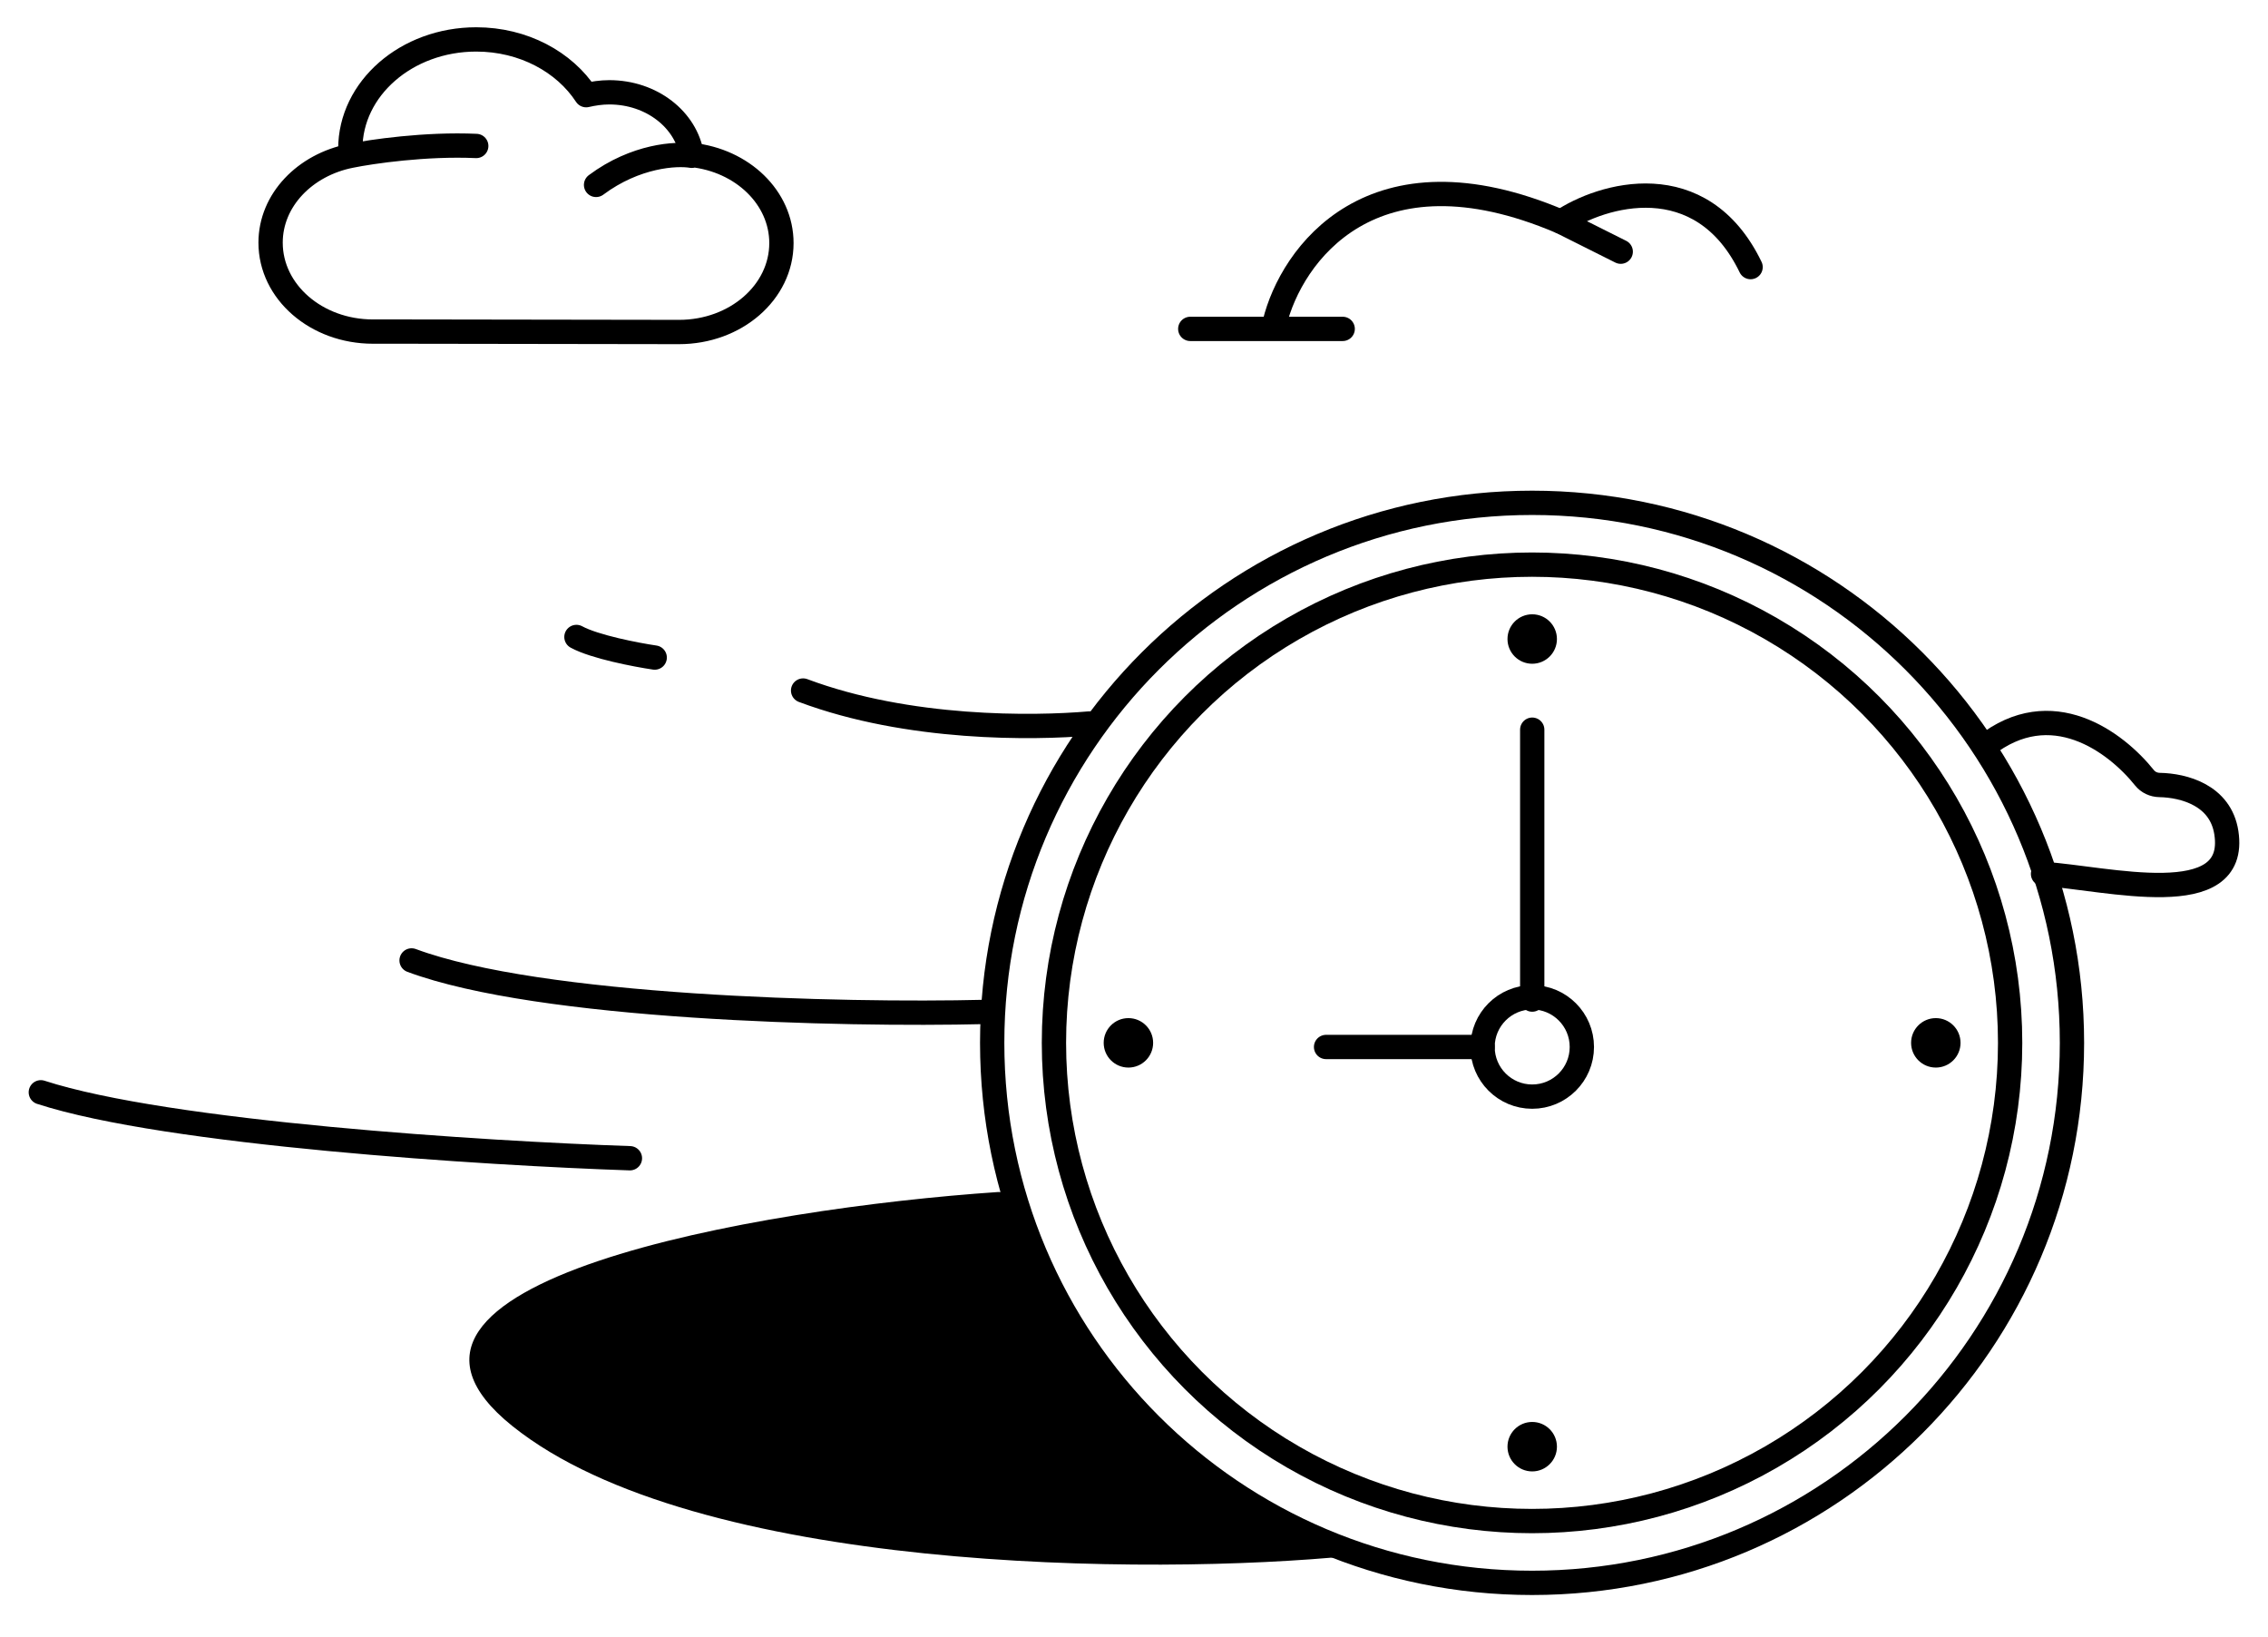 <svg width="140" height="101" viewBox="0 0 140 101" fill="none" xmlns="http://www.w3.org/2000/svg">
<path d="M31.63 88.007C20.54 79.115 46.816 74.565 61.61 73.563C62.077 73.531 62.493 73.837 62.632 74.284C67.119 88.725 78.258 94.602 83.38 96.018C71.047 97.247 42.921 97.06 31.63 88.007Z" fill="black"/>
<circle cx="94.57" cy="64.357" r="29.512" stroke="black" stroke-width="1.5"/>
<path d="M127.899 64.357C127.899 82.763 112.978 97.683 94.572 97.683C76.167 97.683 61.246 82.763 61.246 64.357C61.246 45.952 76.167 31.031 94.572 31.031C112.978 31.031 127.899 45.952 127.899 64.357Z" stroke="black" stroke-width="1.5"/>
<ellipse cx="94.581" cy="39.436" rx="1.526" ry="1.526" fill="black"/>
<ellipse cx="94.581" cy="89.279" rx="1.526" ry="1.526" fill="black"/>
<ellipse cx="119.495" cy="64.357" rx="1.526" ry="1.526" fill="black"/>
<ellipse cx="69.655" cy="64.357" rx="1.526" ry="1.526" fill="black"/>
<path d="M97.645 64.612C97.645 66.304 96.273 67.676 94.58 67.676C92.888 67.676 91.516 66.304 91.516 64.612C91.516 62.919 92.888 61.547 94.58 61.547C96.273 61.547 97.645 62.919 97.645 64.612Z" stroke="black" stroke-width="1.5"/>
<path d="M81.856 64.612H91.519" stroke="black" stroke-width="1.5" stroke-linecap="round"/>
<path d="M40.414 40.58C39.269 40.411 36.701 39.919 35.582 39.309" stroke="black" stroke-width="1.5" stroke-linecap="round"/>
<path d="M67.248 44.649C63.815 44.946 56.084 45.056 49.574 42.615" stroke="black" stroke-width="1.5" stroke-linecap="round"/>
<path d="M60.754 62.45C51.981 62.662 33.34 62.221 25.406 59.271" stroke="black" stroke-width="1.5" stroke-linecap="round"/>
<path d="M38.884 71.478C30.026 71.181 10.352 69.952 2.52 67.409" stroke="black" stroke-width="1.5" stroke-linecap="round"/>
<path d="M94.582 61.687V45.031" stroke="black" stroke-width="1.5" stroke-linecap="round"/>
<path d="M126.113 53.931C130.054 54.185 138.192 56.347 137.429 51.388C137.072 49.07 134.801 48.471 133.303 48.444C132.945 48.438 132.601 48.281 132.377 48.001C130.587 45.767 126.619 42.817 122.535 46.046" stroke="black" stroke-width="1.5" stroke-linecap="round"/>
<path d="M78.684 19.916C79.701 15.763 84.66 8.701 96.358 13.686L100.045 15.532" stroke="black" stroke-width="1.5" stroke-linecap="round"/>
<path d="M96.363 13.686C98.864 11.99 105.009 10.176 108.061 16.483" stroke="black" stroke-width="1.5" stroke-linecap="round"/>
<path d="M73.473 20.297H82.882" stroke="black" stroke-width="1.5" stroke-linecap="round"/>
<path d="M42.705 9.565C42.356 7.39 40.23 5.696 37.61 5.696C37.115 5.696 36.62 5.771 36.183 5.873C34.844 3.824 32.311 2.433 29.399 2.433C25.09 2.433 21.625 5.468 21.625 9.185" stroke="black" stroke-width="1.5" stroke-miterlimit="10" stroke-linecap="round" stroke-linejoin="round"/>
<path d="M42.704 9.565C45.82 9.893 48.236 12.194 48.236 15.001C48.236 18.036 45.412 20.489 41.918 20.489L24.768 20.463H23.021C19.527 20.463 16.703 18.011 16.703 14.976C16.703 12.346 18.829 10.171 21.653 9.615C22.934 9.354 26.277 8.867 29.398 9.008M42.704 9.615C41.753 9.455 39.239 9.59 36.794 11.411" stroke="black" stroke-width="1.5" stroke-miterlimit="10" stroke-linecap="round" stroke-linejoin="round"/>
</svg>
